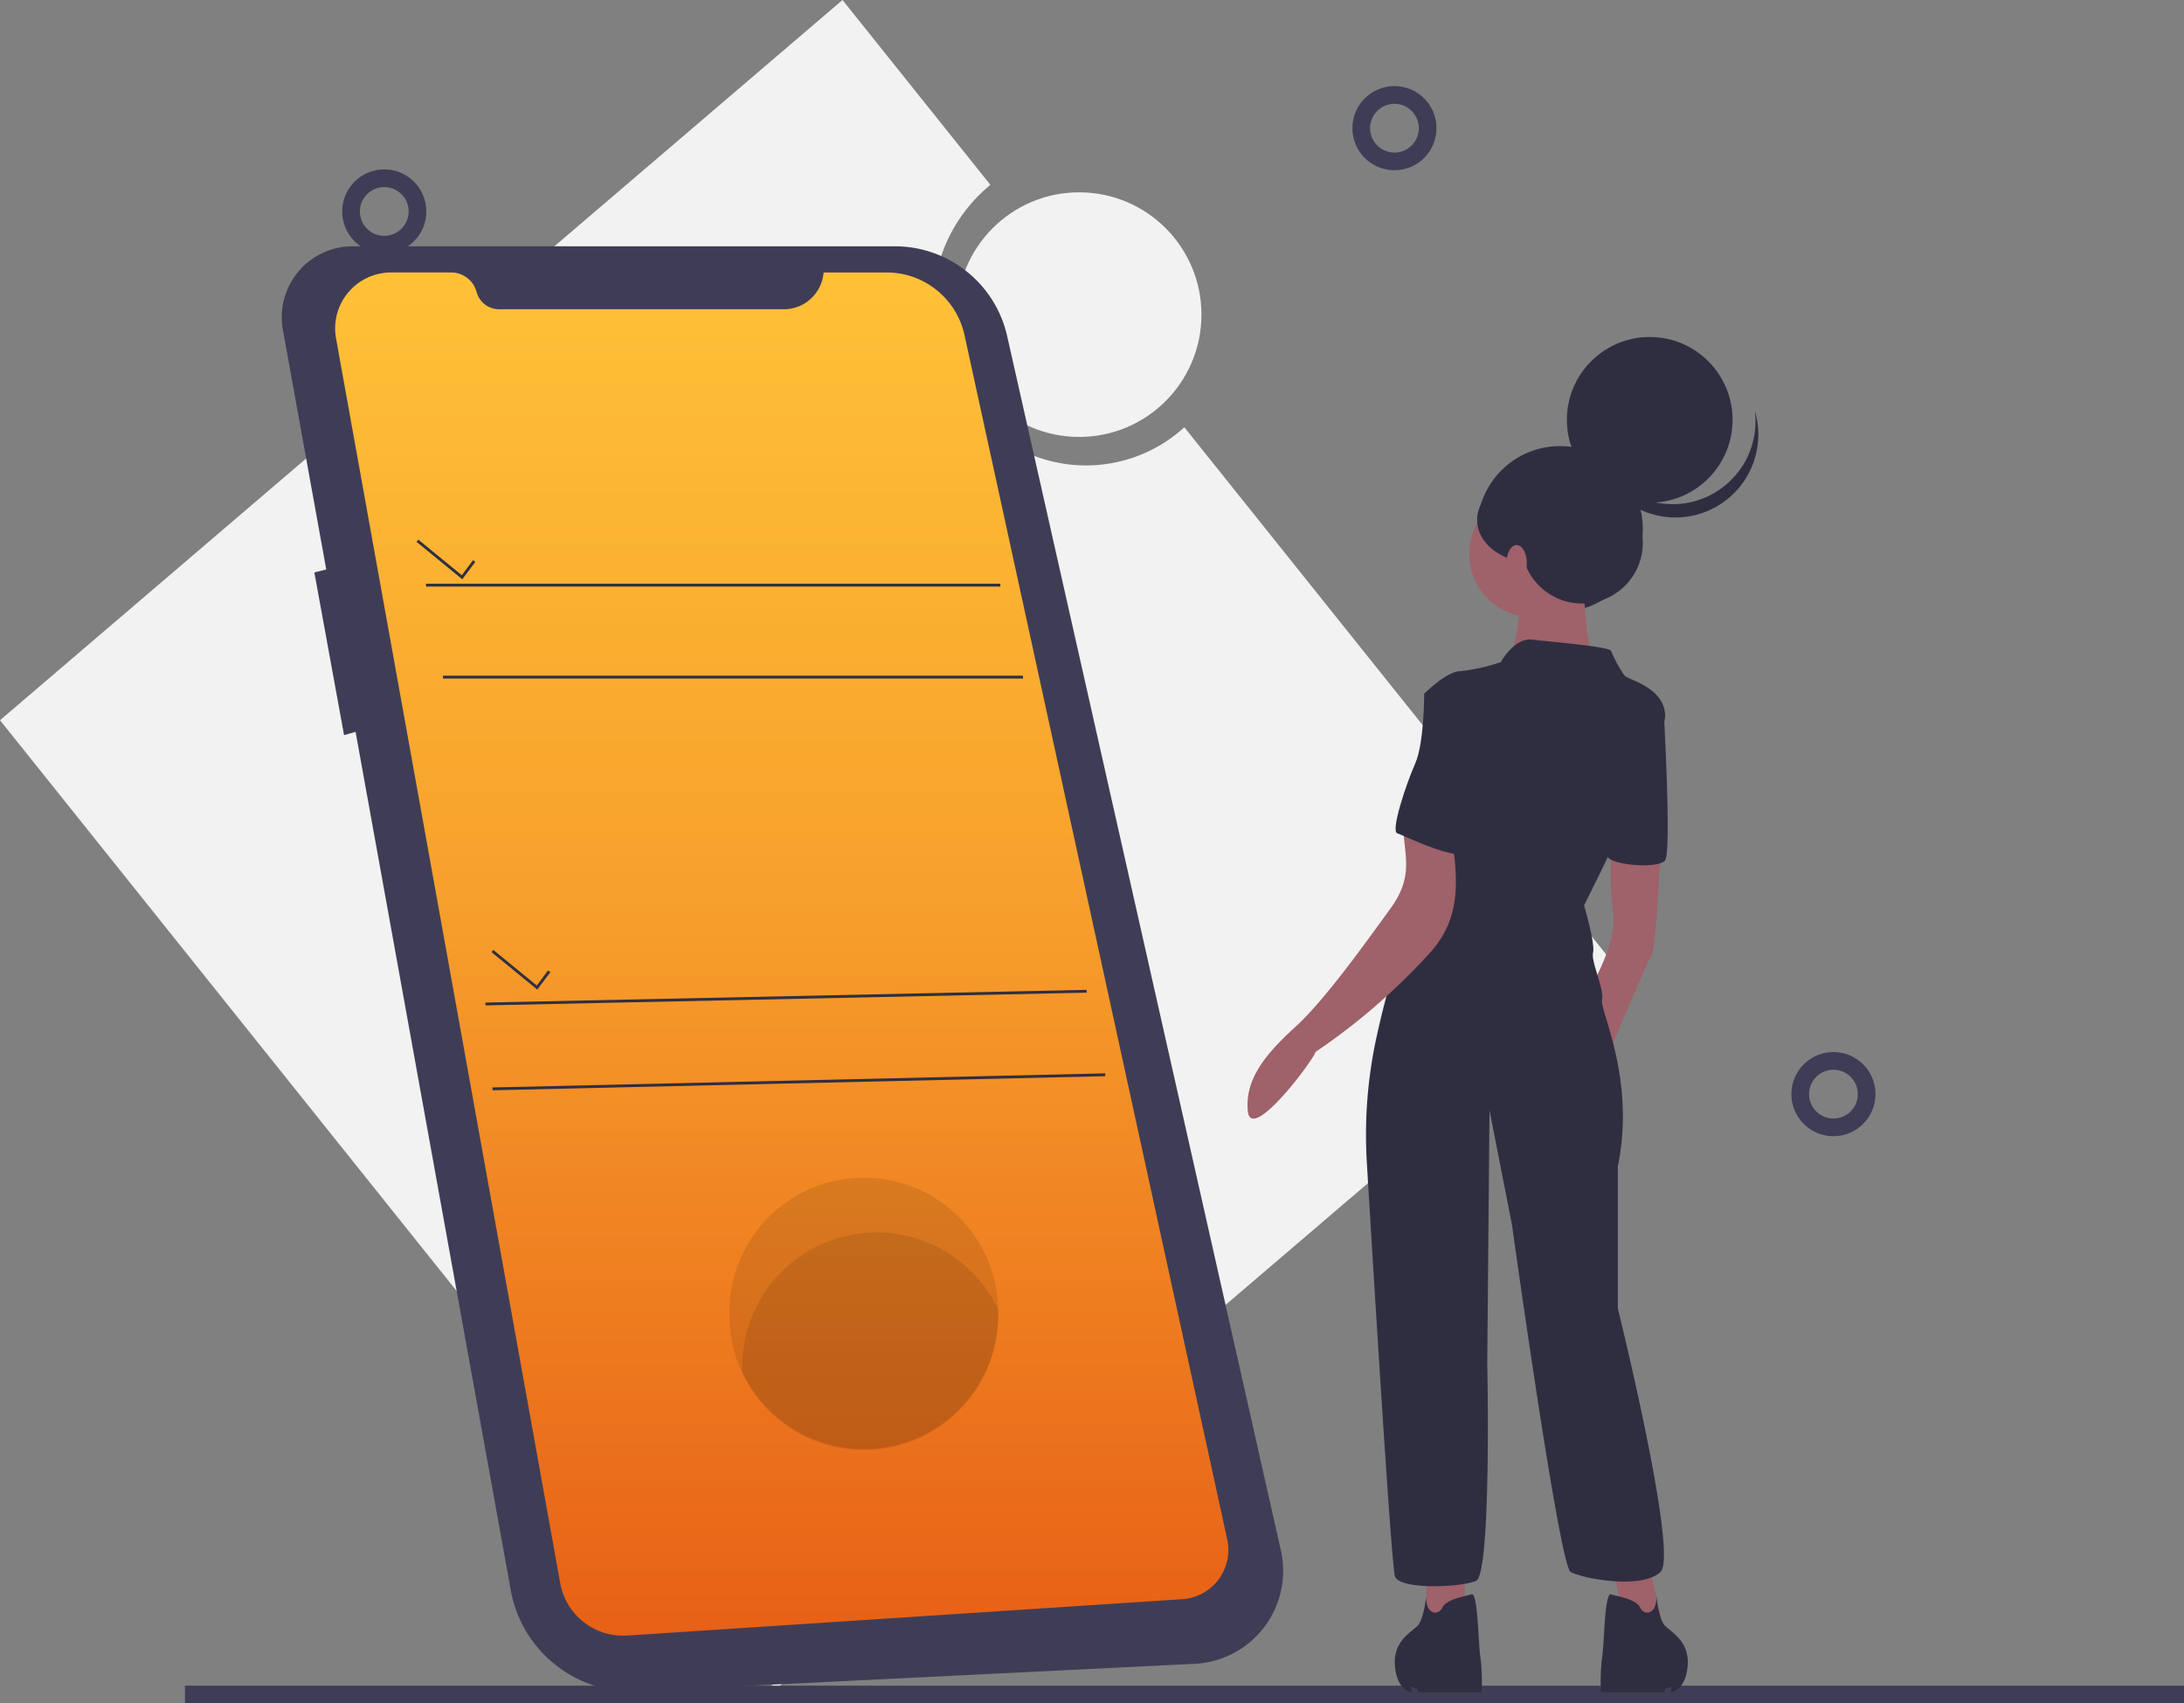 <svg xmlns="http://www.w3.org/2000/svg" xmlns:xlink="http://www.w3.org/1999/xlink" width="246.721" height="192.386" viewBox="0 0 246.721 192.386">
  <rect x="0" y="0" width="246.721" height="192.386" fill="#808080" stroke="none"/>
  <defs>
    <linearGradient id="linear-gradient" x1="0.5" x2="0.5" y2="1" gradientUnits="objectBoundingBox">
      <stop offset="0" stop-color="#ffc137"/>
      <stop offset="0.448" stop-color="#f7a12c"/>
      <stop offset="1" stop-color="#e76016"/>
    </linearGradient>
  </defs>
  <g id="Group_2" data-name="Group 2" transform="translate(0)">
    <path id="Path_4" data-name="Path 4" d="M273.714,182.875l-49-61.227a16.45,16.45,0,0,1-7.924,4c-9.224,1.817-18.232-4.482-20.12-14.069a17.771,17.771,0,0,1,6.135-17.311L186.1,73.392,90.923,154.737,178.536,264.22Z" transform="translate(-90.923 -73.392)" fill="#f2f2f2"/>
    <line id="Line_2" data-name="Line 2" x2="225.829" transform="translate(20.893 191.386)" fill="none" stroke="#3f3d56" stroke-miterlimit="10" stroke-width="2"/>
    <circle id="Ellipse_2" data-name="Ellipse 2" cx="3.753" cy="3.753" r="3.753" transform="translate(153.775 10.722)" fill="none" stroke="#3f3d56" stroke-miterlimit="10" stroke-width="2"/>
    <circle id="Ellipse_3" data-name="Ellipse 3" cx="3.753" cy="3.753" r="3.753" transform="translate(203.366 119.822)" fill="none" stroke="#3f3d56" stroke-miterlimit="10" stroke-width="2"/>
    <circle id="Ellipse_4" data-name="Ellipse 4" cx="3.753" cy="3.753" r="3.753" transform="translate(39.657 20.131)" fill="none" stroke="#3f3d56" stroke-miterlimit="10" stroke-width="2"/>
    <circle id="Ellipse_5" data-name="Ellipse 5" cx="13.813" cy="13.813" r="13.813" transform="translate(108.098 21.722)" fill="#f2f2f2"/>
    <path id="Path_5" data-name="Path 5" d="M224.129,182.771H285.32a13.008,13.008,0,0,1,12.69,10.147L328.929,330.06a10.513,10.513,0,0,1-9.739,12.813l-62.905,3.1a13.889,13.889,0,0,1-14.351-11.4L224.4,237.611l-1.3.373-3.356-18.378,1.343-.336-4.9-27.065a8.009,8.009,0,0,1,7.947-9.434Z" transform="translate(-184.232 -154.954)" fill="#3f3d56"/>
    <path id="Path_6" data-name="Path 6" d="M294.972,194.4h7.143a8.989,8.989,0,0,1,8.783,7.073l29.678,136.023a5.57,5.57,0,0,1-5.078,6.746l-62.7,4.109a7.214,7.214,0,0,1-7.572-5.92L239.9,201.836a6.319,6.319,0,0,1,6.219-7.439H252.9a2.982,2.982,0,0,1,2.879,2.207h0a2.633,2.633,0,0,0,2.542,1.948h32.169a4.5,4.5,0,0,0,4.487-4.155Z" transform="translate(-201.939 -163.624)" fill="url(#linear-gradient)"/>
    <rect id="Rectangle_17" data-name="Rectangle 17" width="64.881" height="0.32" transform="translate(48.127 65.93)" fill="#2f2e41"/>
    <rect id="Rectangle_18" data-name="Rectangle 18" width="65.521" height="0.32" transform="translate(50.045 76.318)" fill="#2f2e41"/>
    <path id="Path_7" data-name="Path 7" d="M190.205,244.137l1.474-1.966-.256-.192-1.274,1.7-4.91-4.017-.2.248Z" transform="translate(-137.981 -178.712)" fill="#2f2e41"/>
    <path id="Path_8" data-name="Path 8" d="M223.51,426.369l1.474-1.966-.256-.191-1.274,1.7-4.91-4.017-.2.247Z" transform="translate(-162.815 -314.602)" fill="#2f2e41"/>
    <rect id="Rectangle_19" data-name="Rectangle 19" width="67.933" height="0.32" transform="translate(54.836 113.234) rotate(-1.213)" fill="#2f2e41"/>
    <rect id="Rectangle_20" data-name="Rectangle 20" width="69.215" height="0.32" transform="matrix(1, -0.023, 0.023, 1, 55.635, 122.821)" fill="#2f2e41"/>
    <path id="Path_9" data-name="Path 9" d="M414.943,611.858a15.182,15.182,0,1,0,30.363,0c0-.19,0-.379-.011-.567a15.18,15.18,0,1,0-30.355.567Z" transform="translate(-332.537 -463.388)" opacity="0.1"/>
    <path id="Path_10" data-name="Path 10" d="M420.614,635.935c0,.19,0,.379.011.567a15.183,15.183,0,0,0,28.914-6.48c0-.19,0-.379-.011-.567a15.183,15.183,0,0,0-28.914,6.48Z" transform="translate(-336.77 -481.552)" opacity="0.1"/>
    <circle id="Ellipse_6" data-name="Ellipse 6" cx="9.359" cy="9.359" r="9.359" transform="translate(166.868 50.383)" fill="#2f2e41"/>
    <path id="Path_11" data-name="Path 11" d="M719.977,693.081l1.78,7.629h-4.323l-1.78-8.647Z" transform="translate(-533.655 -516.064)" fill="#9f616a"/>
    <path id="Path_12" data-name="Path 12" d="M637.977,696.064v7.121l-4.323.509v-7.629Z" transform="translate(-472.508 -519.047)" fill="#9f616a"/>
    <path id="Path_13" data-name="Path 13" d="M803.969,450.713s-.509,10.935-1.017,11.7-5.086,11.7-5.086,11.7l-2.289-7.121s3.56-5.849,3.052-9.155a38,38,0,0,1-.188-7.374Z" transform="translate(-616.375 -354.566)" fill="#9f616a"/>
    <circle id="Ellipse_7" data-name="Ellipse 7" cx="7.121" cy="7.121" r="7.121" transform="translate(165.977 55.456)" fill="#9f616a"/>
    <path id="Path_14" data-name="Path 14" d="M769.223,322.456s-.254,10.172,1.526,11.7-10.172.254-10.172.254,2.543-7.121.509-8.647S769.223,322.456,769.223,322.456Z" transform="translate(-590.276 -259.116)" fill="#9f616a"/>
    <path id="Path_15" data-name="Path 15" d="M712.938,359.951s1.526-2.8,3.56-2.543,8.647.763,8.9,1.272a15.189,15.189,0,0,0,1.526,2.8c.509.509,4.323,1.272,4.578,4.323s-9.155,21.617-9.155,21.617,1.272,4.323,1.017,5.341,1.271,4.069,1.017,5.341,3.815,8.9,1.78,18.819v16.022s6.866,27.72,4.832,29.754-8.9.763-10.172,0-6.612-39.164-6.612-39.164l-2.543-12.97-.254,28.483s.509,23.905-1.272,24.668-8.647,1.017-9.155-.509c-.4-1.19-2.34-32.854-3.177-46.734a51.854,51.854,0,0,1,1.12-14.286c1.058-4.8,2.6-10.441,4.346-12.73,3.306-4.323,5.341-18.056,5.341-18.056l-4.323-7.884s2.543-2.543,4.069-2.543A20.957,20.957,0,0,0,712.938,359.951Z" transform="translate(-543.4 -285.167)" fill="#2f2e41"/>
    <path id="Path_16" data-name="Path 16" d="M810.026,383.456l1.341.913s.948,16.38.185,17.4-6.067.521-6.467-.375S810.026,383.456,810.026,383.456Z" transform="translate(-623.45 -304.603)" fill="#2f2e41"/>
    <path id="Path_17" data-name="Path 17" d="M668.066,437.85c.744,5.164,1.4,9.761-2.41,13.92A71.427,71.427,0,0,1,652.8,462.9c-.467,1.237-7.32,10.318-7.669,6.7s2.019-6.462,5.384-9.526,8.072-9.71,10.729-13.357,1.563-5.921,1.47-8.967S667.021,437.887,668.066,437.85Z" transform="translate(-504.168 -344.104)" fill="#9f616a"/>
    <path id="Path_18" data-name="Path 18" d="M714.073,781.255s-.254,2.848-1.017,3.611-2.8,1.78-2.543,4.578,1.907,2.925,1.907,2.925l-.127-.636.763.254.127.381H720.3a22.923,22.923,0,0,0-.127-3.942c-.254-1.272-.254-7.375-1.017-7.121s-2.8.509-3.306,1.526S713.819,783.493,714.073,781.255Z" transform="translate(-552.928 -601.237)" fill="#2f2e41"/>
    <path id="Path_19" data-name="Path 19" d="M808.214,781.255s.254,2.848,1.017,3.611,2.8,1.78,2.543,4.578-1.907,2.925-1.907,2.925l.127-.636-.763.254-.127.381h-7.121a22.918,22.918,0,0,1,.127-3.942c.254-1.272.254-7.375,1.017-7.121s2.8.509,3.306,1.526S808.469,783.493,808.214,781.255Z" transform="translate(-621.129 -601.237)" fill="#2f2e41"/>
    <path id="Path_20" data-name="Path 20" d="M717.647,378.456l-3.56.763s0,5.595-1.017,7.884-2.8,7.629-2.034,7.884,7.884,3.815,8.392,1.78S721.207,378.456,717.647,378.456Z" transform="translate(-553.195 -300.875)" fill="#2f2e41"/>
    <circle id="Ellipse_8" data-name="Ellipse 8" cx="9.359" cy="9.359" r="9.359" transform="translate(177.006 38.061)" fill="#2f2e41"/>
    <path id="Path_21" data-name="Path 21" d="M813.109,264.666a9.359,9.359,0,0,1-14.452-4.914,9.359,9.359,0,1,0,18.256-3.838A9.356,9.356,0,0,1,813.109,264.666Z" transform="translate(-618.672 -209.497)" fill="#2f2e41"/>
    <circle id="Ellipse_9" data-name="Ellipse 9" cx="6.863" cy="6.863" r="6.863" transform="translate(171.859 54.439)" fill="#2f2e41"/>
    <ellipse id="Ellipse_10" data-name="Ellipse 10" cx="6.083" cy="4.757" rx="6.083" ry="4.757" transform="translate(166.868 53.971)" fill="#2f2e41"/>
    <ellipse id="Ellipse_11" data-name="Ellipse 11" cx="1.155" cy="2.043" rx="1.155" ry="2.043" transform="translate(170.174 61.56)" fill="#a0616a"/>
  </g>
</svg>
